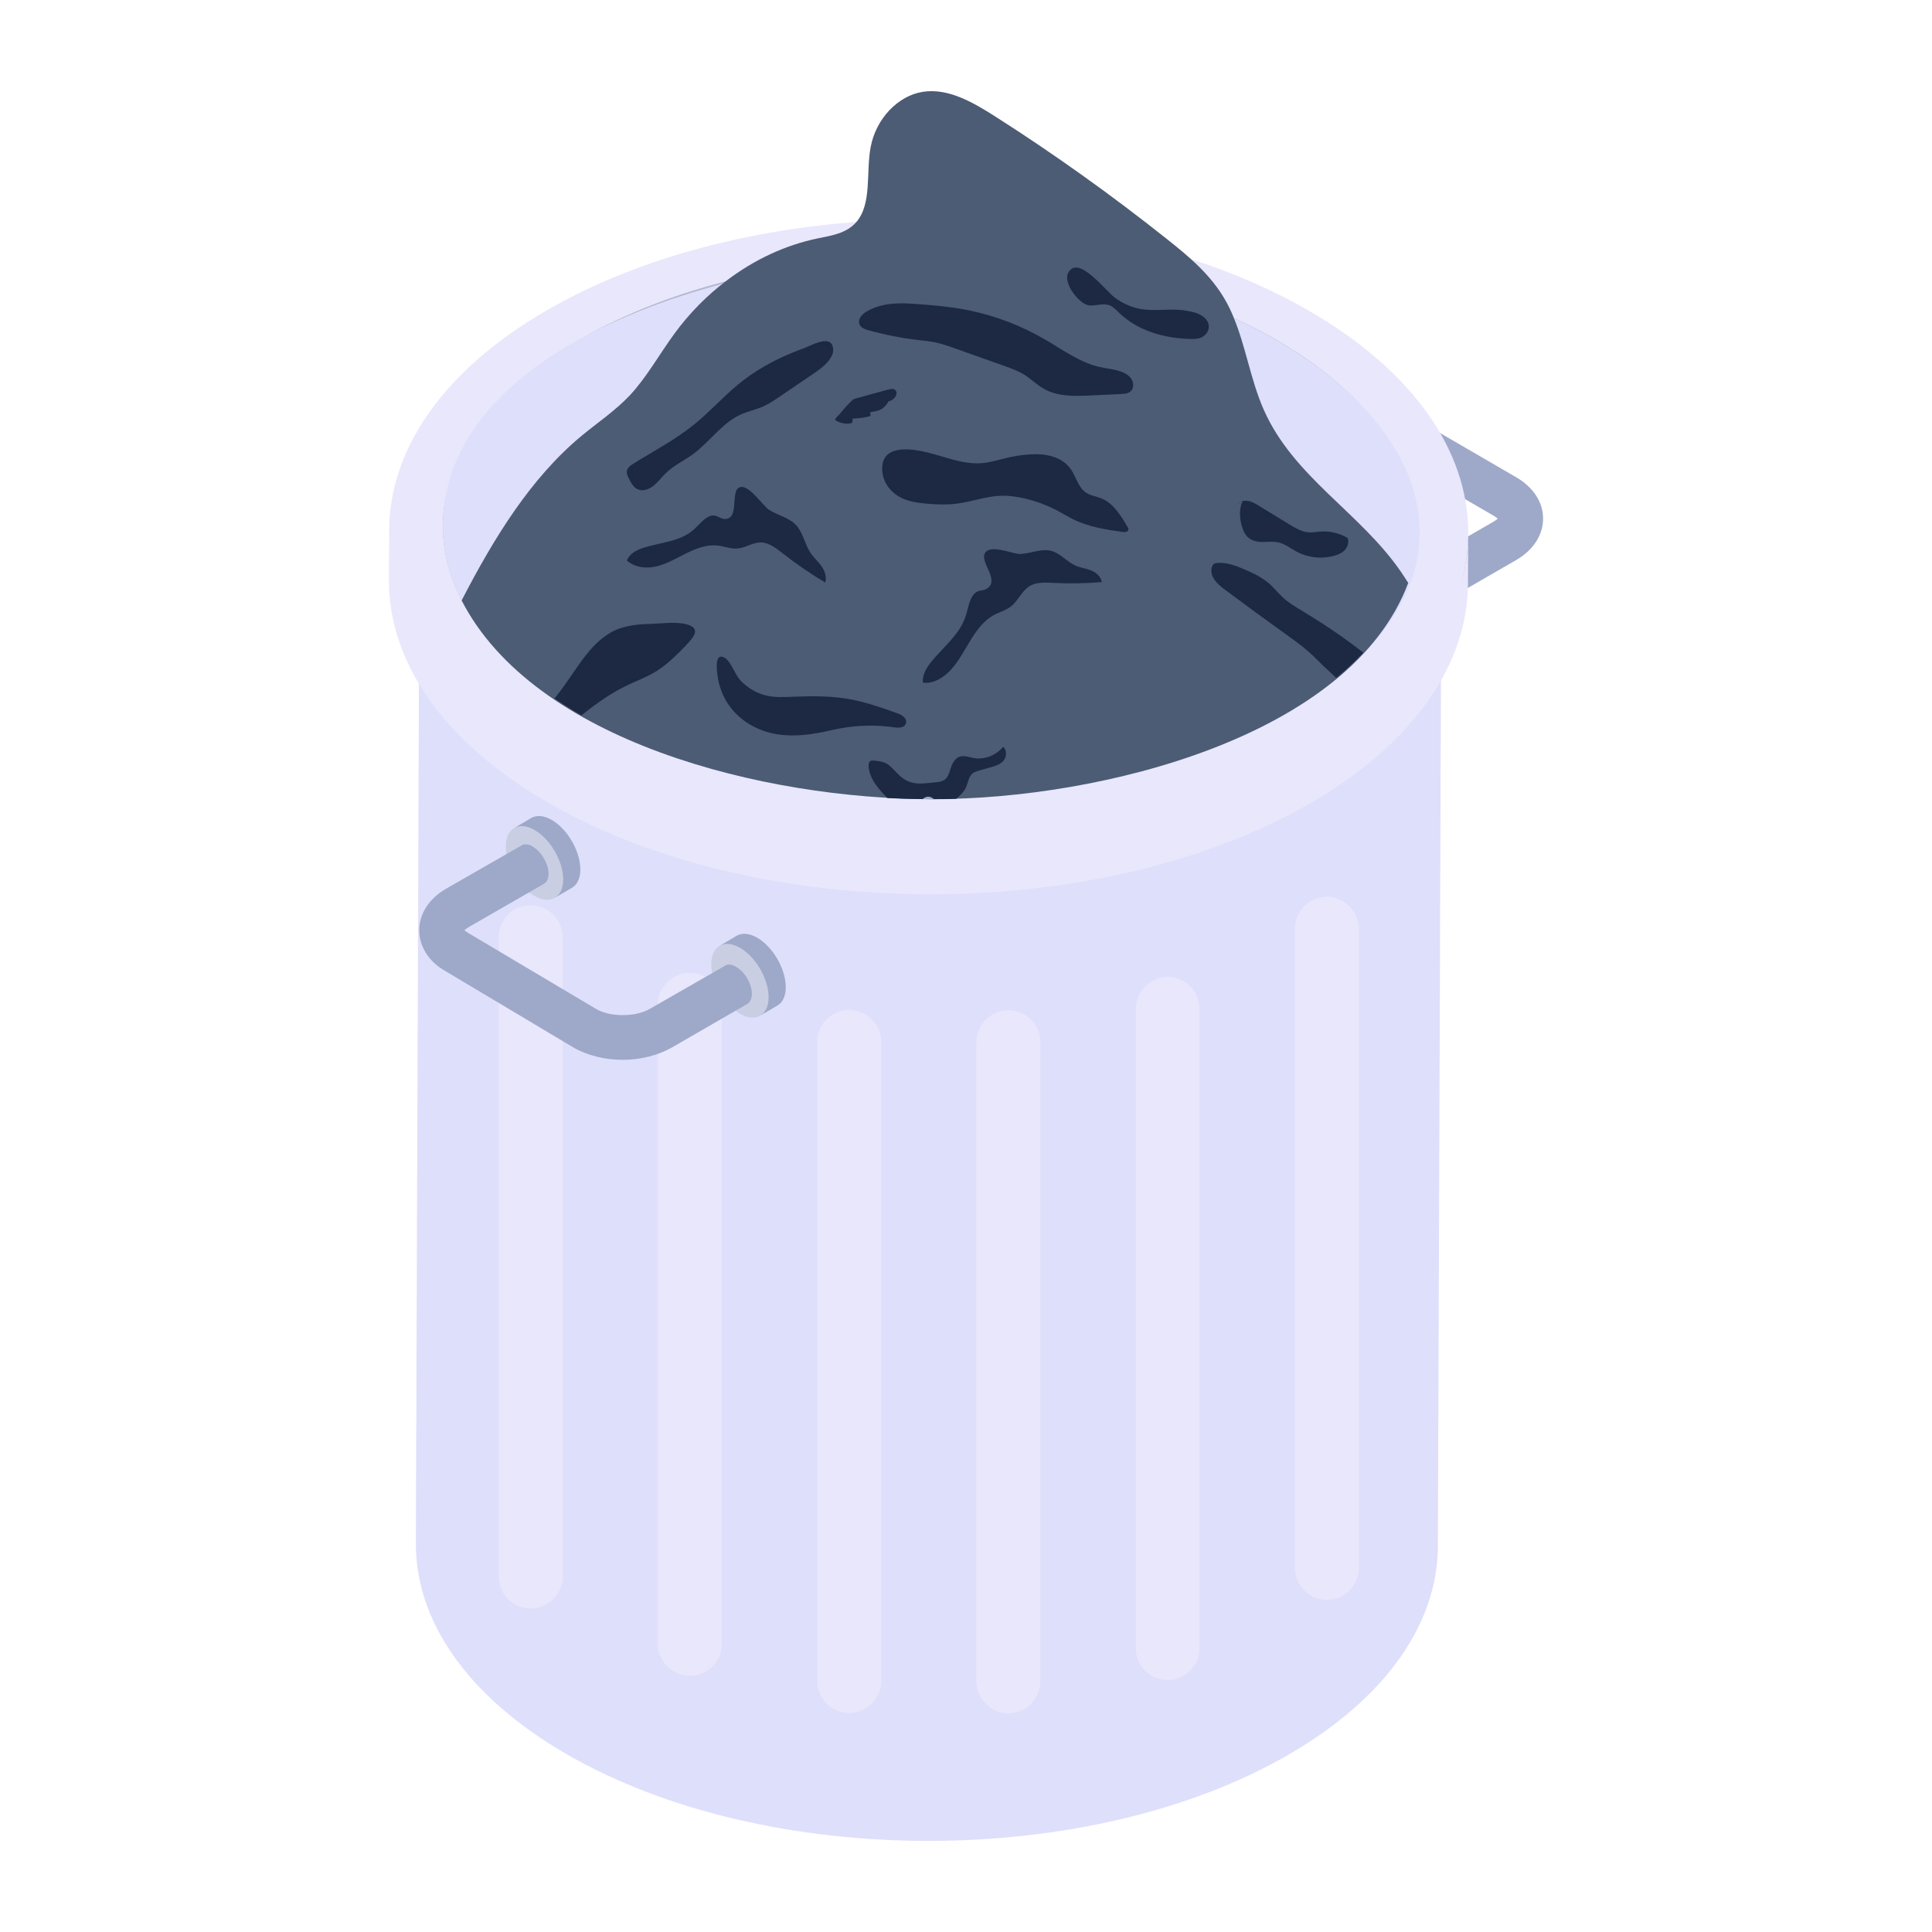 <svg id="Layer_1" enable-background="new 0 0 53 53" height="512" viewBox="0 0 53 53" width="512" xmlns="http://www.w3.org/2000/svg"><g id="_x31_91"><g><g><g><path d="m39.094 16.713c-.211 0-.417-.11-.53-.306-.169-.293-.069-.667.224-.836l2.188-1.263c.053-.031.088-.059.11-.08-.021-.02-.054-.047-.104-.076l-4.187-2.433c-.085-.049-.121-.052-.121-.052-.047.006-.199.107-.31.18-.108.072-.225.149-.359.226l-2.188 1.263c-.292.169-.667.069-.836-.224-.169-.293-.069-.667.224-.836l2.188-1.263c.109-.063.206-.127.294-.186.396-.262.938-.622 1.722-.166l4.187 2.433c.468.272.736.686.735 1.135-.001.451-.272.866-.744 1.138l-2.188 1.263c-.096.056-.201.082-.305.082z" fill="#9ea9c9"/></g></g></g><g><g><g><g><path d="m39.538 16.347-.093 26.074c-.007 2.064-1.364 4.126-4.075 5.702-5.456 3.17-14.332 3.171-19.824 0-2.764-1.596-4.144-3.69-4.138-5.781l.093-26.062c0 2.087 1.38 4.176 4.138 5.769 5.494 3.171 14.368 3.171 19.824 0 2.711-1.576 4.069-3.637 4.075-5.702z" fill="#dedffb"/></g></g></g><g><g><g><path d="m35.4 10.565c5.493 3.171 5.521 8.312.064 11.483-5.456 3.171-14.331 3.171-19.824 0-5.493-3.171-5.521-8.312-.065-11.483 5.457-3.171 14.332-3.172 19.825-.001z" fill="#e9e7fc"/></g></g></g><g><g><g><path d="m24.177 28.586v17.532c0 .463-.391.873-.884.873-.485 0-.873-.388-.873-.873v-17.532c0-.356.205-.657.506-.797.108-.054.237-.086.366-.086.485-0.0.884.399.884.884z" fill="#e9e7fc"/></g><g><path d="m15.438 25.709v17.532c0 .465-.386.884-.884.884-.485 0-.873-.399-.873-.884v-17.532c0-.345.205-.657.506-.797.119-.043.237-.075.366-.075.485 0 .884.388.884.873z" fill="#e9e7fc"/></g><g><path d="m19.802 27.562v17.532c0 .495-.392.873-.873.873-.485 0-.884-.388-.884-.873v-17.532c0-.356.216-.657.517-.797.108-.054.237-.075.366-.075.485 0.0.873.388.873.873z" fill="#e9e7fc"/></g><g><path d="m32.905 27.681v17.532c0 .512-.42.873-.873.873-.485 0-.873-.388-.873-.873v-17.532c0-.356.205-.657.506-.797.108-.054.237-.086.366-.086.485 0 .873.399.873.884z" fill="#e9e7fc"/></g><g><path d="m28.541 28.586v17.532c0 .462-.375.884-.873.884-.485 0-.884-.399-.884-.884v-17.532c0-.345.216-.657.506-.787.119-.054.237-.086.377-.086.485-0.0.873.388.873.873z" fill="#e9e7fc"/></g><g><path d="m37.28 25.482v17.521c0 .463-.374.884-.884.884-.485 0-.873-.399-.873-.884v-17.521c0-.356.205-.657.506-.797.119-.054.237-.086.366-.086.485 0 .884.399.884.884z" fill="#e9e7fc"/></g></g></g><g enable-background="new"><g><g><g><g><path d="m40.277 14.63-.007 1.372c-.006 2.18-1.438 4.356-4.3 6.019-5.762 3.348-15.134 3.348-20.932 0-2.918-1.685-4.375-3.896-4.369-6.104l.007-1.372c-.006 2.208 1.679 3.946 4.597 5.63 5.798 3.347 14.984 3.441 20.746.093 2.862-1.663 4.253-3.459 4.259-5.638z" fill="#e9e7fc"/></g></g></g></g><g><g><g><g><path d="m35.978 20.649c-5.762 3.348-15.135 3.348-20.932 0-5.799-3.347-5.83-8.776-.068-12.124 5.761-3.347 15.131-3.347 20.93 0 5.799 3.348 5.831 8.777.07 12.124z" fill="#e9e7fc"/></g></g><g><g><g><path d="m35.022 19.108c.151.087.297.176.439.266 2.167-1.364 3.354-3.087 3.351-4.886-.003-1.917-1.349-3.749-3.791-5.159-2.554-1.474-5.959-2.286-9.586-2.286-3.627 0-7.021.812-9.558 2.285-2.406 1.398-3.73 3.215-3.728 5.117.003 1.798 1.188 3.521 3.352 4.891.123-.077.247-.154.376-.229 5.25-3.05 13.858-3.05 19.144.001z" fill="#b0b8cf"/></g></g><g><g><path d="m25.527 21.888c3.627 0 7.022-.812 9.56-2.286.128-.075.252-.151.374-.228-.142-.09-.288-.179-.439-.266-5.281-3.048-13.889-3.054-19.144-.001-.129.075-.253.152-.376.229.142.09.288.178.438.265 2.554 1.475 5.958 2.287 9.586 2.287z" fill="#e9e7fc"/></g></g></g></g></g></g></g><g><g enable-background="new"><g><g><path d="m21.556 27.082c0 .247-.088.421-.23.503l-.47.275c.141-.079-.291-.29-.291-.54 0-.497-.134-.445-.566-.692-.218-.127-.114-.763-.258-.681l.47-.278c.144-.082.344-.071.562.056.433.25.783.857.783 1.357z" fill="#9ea9c9"/></g></g><g><g><path d="m20.302 26.002c-.434-.251-.789-.051-.79.448-.001.499.351 1.107.785 1.357.432.25.787.05.788-.449.001-.499-.351-1.107-.783-1.356z" fill="#c9cee2"/></g></g></g></g><g><g enable-background="new"><g><g><path d="m15.921 23.851c0 .247-.088.421-.23.503l-.47.275c.141-.079-.833-.029-.833-.279 0-.497.433-.756 0-1.003-.218-.127-.139-.713-.283-.631l.47-.278c.144-.082.344-.071.562.056.433.25.783.857.783 1.357z" fill="#9ea9c9"/></g></g><g><g><path d="m14.667 22.771c-.434-.251-.789-.051-.79.448-.001.499.351 1.107.785 1.357.432.25.787.05.788-.449s-.351-1.107-.783-1.356z" fill="#c9cee2"/></g></g></g></g><g><g><g><path d="m20.625 27.265c0 .15-.06.25-.15.29l-2.039 1.179c-.39.22-.869.34-1.359.34-.48 0-.969-.12-1.349-.34l-3.498-2.088c-.47-.26-.729-.68-.729-1.129 0-.45.27-.869.739-1.139l2.039-1.169.05-.03c.08-.03.18-.02.28.04.24.14.44.48.44.749 0 .14-.05.23-.12.27-.01.01-.02.02-.03.02l-2.049 1.179c-.05.03-.08.06-.11.08.02.02.06.05.11.08l3.498 2.078c.38.23 1.089.23 1.479 0l2.039-1.169.05-.03c.07-.03.17-.02.28.05.24.13.43.47.43.739z" fill="#9ea9c9"/></g></g></g><g><g><g><g><path d="m35.543 19.398c-.143-.09-.288-.181-.44-.266-6.322-3.646-16.379-2.436-19.533.195-.017.009-.031.019-.048.031 0 .002-.002.002-.007.002-.012-.007-.026-.017-.038-.024-1.767-1.133-3.32-2.796-3.327-4.886-.006-5.224 8.533-7.565 13.863-7.421h.071c.221.005.442.014.663.026 9.884.539 16.585 7.469 8.795 12.343z" fill="#dedffb"/></g></g><g><g><path d="m35.543 19.398c-.121.076-.245.154-.375.228-.787.459-1.659.853-2.593 1.179-.337.119-.682.228-1.034.326-1.012.288-2.086.499-3.201.63-.383.045-.768.081-1.157.107-.314.021-.63.038-.948.045-.207.007-.416.01-.625.01h-.036c-.086 0-.171 0-.254-.002-.328-.002-.653-.012-.977-.029-1.385-.071-2.728-.261-3.987-.563-.107-.026-.209-.055-.314-.083 0 0-.002 0-.009 0-.238-.059-.473-.124-.706-.192l-.007-.002c-.349-.105-.692-.219-1.024-.342-.01-.002-.021-.007-.031-.009-.25-.093-.494-.188-.732-.29-.556-.235-1.084-.497-1.578-.782-.002 0-.002-.002-.005-.002-.15-.088-.295-.173-.435-.264.005 0 .007 0 .007-.002.007-.002.012-.005.017-.007.01-.01.019-.017.031-.024.014-.012.031-.021.048-.031.09-.057.181-.112.273-.166 2.205-1.284 4.916-1.97 7.457-2.196h.002c.053-.009.13-.013.442-.038.029-.002.057-.005.086-.005h.002c.021-.002.045-.005.067-.005.283-.022.906-.05 1.537-.05.211 0 .421.002.63.009.029 0 .057 0 .086.002.102.002.202.005.302.01h.002c.24.01.478.024.713.04h.002c1.846.135 3.6.482 5.183 1.022.131.045.261.09.392.138.261.097.518.2.768.307.176.074.349.152.52.233h.002c.002.002.002.002.005.002.352.166.689.345 1.015.532.152.086.297.176.44.266z" fill="#e9e7fc"/></g></g></g><g><g><g><g><g><g><g><g><g><path d="m38.632 15.991c-1.583 4.221-8.437 5.931-13.022 5.931h-.036c-4.632 0-10.93-1.586-12.91-5.451.882-1.706 1.889-3.351 3.284-4.51.444-.368.922-.687 1.326-1.112.471-.504.817-1.138 1.233-1.704.409-.558.889-1.043 1.419-1.442.756-.577 1.614-.979 2.509-1.164.371-.076.775-.133 1.046-.435.449-.506.269-1.366.404-2.072.147-.777.749-1.409 1.435-1.514.694-.105 1.366.285 1.979.675 1.621 1.034 3.196 2.158 4.722 3.372.599.475 1.205.981 1.602 1.685.076.135.143.273.202.416.347.815.48 1.751.841 2.569.817 1.853 2.642 2.818 3.764 4.448.069.1.135.204.202.309z" fill="#4c5c75"/></g></g><g><g><path d="m37.397 17.904c-.223.238-.471.468-.741.694-.126-.126-.264-.24-.378-.356-.147-.147-.295-.295-.452-.425-.071-.062-.145-.119-.221-.176-.081-.062-.164-.121-.247-.181-.2-.143-.397-.285-.594-.43-.209-.15-.416-.302-.62-.454-.192-.14-.385-.283-.575-.425-.173-.131-.371-.318-.333-.554.007-.048.026-.097.062-.124.031-.024.069-.028.105-.031.25-.017.492.074.725.173.252.107.504.226.713.416.057.052.109.107.162.164.067.071.133.143.202.207.157.143.337.247.513.354.093.055.185.112.276.169.482.299.953.623 1.404.979z" fill="#1d2943"/></g></g><g><g><path d="m23.754 8.558c-.105.066-.217.185-.183.316.028.108.138.153.234.18.457.129.923.221 1.392.275.148.017.297.03.444.06.195.039.384.107.573.174.45.16.9.321 1.351.481.186.066.373.133.543.241.177.112.331.265.511.371.387.228.844.213 1.279.193.288-.013.576-.027.865-.04.106-.005.227-.019.289-.117.054-.085.04-.21-.014-.296s-.138-.139-.224-.177c-.21-.091-.439-.103-.659-.154-.531-.123-.999-.468-1.482-.749-.652-.379-1.353-.649-2.073-.798-.523-.108-1.053-.152-1.583-.187-.422-.028-.884-.01-1.264.228z" fill="#1d2943"/></g></g><g><g><path d="m19.058 11.632c-.528.431-1.124.738-1.693 1.094-.074.046-.155.106-.168.201-.009.07.023.138.054.199.052.103.108.211.198.272.14.094.323.045.458-.057.136-.102.24-.248.364-.367.22-.212.494-.335.736-.512.45-.329.794-.846 1.287-1.079.21-.099.437-.141.648-.236.16-.072.308-.173.456-.273.317-.216.634-.432.952-.647.183-.125.615-.431.483-.752-.112-.272-.588.008-.766.072-1.761.642-2.148 1.383-3.009 2.085z" fill="#1d2943"/></g></g><g><g><path d="m18.828 17.695c-.069.071-.14.145-.211.214-.624.617-.902.644-1.421.896-.444.212-.851.504-1.245.82-.15-.088-.295-.173-.435-.264-.012-.007-.026-.017-.038-.024-.093-.059-.181-.119-.269-.178.029-.028.055-.059.078-.093.002 0 .002-.002.002-.005.459-.573.808-1.3 1.395-1.666l.002-.002c.002-.002.005-.005.007-.002l.002-.002c.029-.021.059-.038.09-.055.123-.066.255-.113.385-.143h.002c.207-.052.423-.069.634-.074.314-.007.713-.071 1.022.007.404.105.219.342-.002.57z" fill="#1d2943"/></g></g><g><g><path d="m21.01 19.079c.247.058.502.045.754.034.524-.021 1.052-.024 1.569.072.442.082.871.235 1.298.387.111.04.247.125.224.255-.024.136-.188.146-.308.128-.507-.075-1.023-.064-1.527.032-.142.027-.282.061-.423.09-.429.088-.869.136-1.3.062-.494-.084-.979-.341-1.295-.784-.167-.234-.279-.52-.318-.819-.025-.187-.077-.643.194-.493.169.093.287.47.436.625.196.203.437.349.696.41z" fill="#1d2943"/></g></g><g><g><path d="m24.209 12.968c.034.287.226.525.452.655.226.13.483.168.735.192.292.027.586.037.877-.002.402-.054.794-.203 1.199-.214.382-.01.982.113 1.562.424.139.075.275.159.416.228.429.21.899.278 1.362.344.062.009.153-.012.145-.083-.002-.018-.011-.035-.02-.05-.186-.315-.391-.647-.701-.781-.162-.07-.347-.082-.487-.198-.172-.142-.233-.401-.362-.594-.252-.378-.723-.451-1.138-.424-.205.013-.41.044-.612.091-.228.053-.453.127-.685.148-.568.051-1.106-.215-1.657-.325-.415-.083-1.175-.162-1.087.589z" fill="#1d2943"/></g></g><g><g><path d="m28.001 15.197c.289-.016.58-.163.86-.078.238.072.418.298.647.399.134.059.281.074.417.127.136.053.271.162.302.323-.447.038-.897.045-1.345.022-.229-.012-.476-.028-.671.111-.184.131-.285.374-.459.52-.15.126-.34.168-.507.262-.261.146-.455.411-.622.683-.167.272-.317.562-.525.794-.208.232-.491.403-.78.368-.022-.194.08-.378.193-.525.338-.442.82-.774.989-1.329.075-.248.114-.571.332-.655.073-.028.156-.021.225-.061.396-.23-.175-.72-.042-.975.144-.277.773.027.987.015z" fill="#1d2943"/></g></g><g><g><path d="m22.64 15.981c-.399-.236-.784-.501-1.154-.79-.19-.149-.392-.31-.621-.31-.216.001-.414.147-.63.166-.185.016-.366-.061-.551-.082-.289-.032-.576.076-.843.207-.266.131-.527.287-.811.36-.284.072-.603.048-.833-.156.07-.179.242-.273.405-.331.49-.173 1.053-.166 1.451-.536.178-.167.359-.417.583-.358.075.02.143.076.219.084.442.042.181-.718.411-.855.249-.149.646.488.833.607.253.16.568.21.767.45.169.205.218.505.368.729.087.131.205.231.297.359.091.127.156.301.108.456z" fill="#1d2943"/></g></g><g><g><path d="m34.098 13.73c-.108.199-.098.457-.037.681.033.12.081.24.165.321.113.11.271.136.419.136s.299-.021.444.016c.164.042.306.154.457.237.334.183.726.225 1.084.116.099-.03.199-.074.271-.158.072-.083.11-.215.069-.322-.234-.135-.5-.195-.761-.174-.097.008-.193.027-.29.022-.204-.01-.392-.123-.572-.233-.267-.163-.533-.327-.8-.49-.094-.058-.19-.116-.295-.137-.105-.021-.222-0-.299.084z" fill="#1d2943"/></g></g><g><g><path d="m29.857 8.375c.198.029.407-.074.594.006.094.04.169.123.246.197.53.511 1.248.697 1.941.721.109.004.221.003.322-.043.101-.046.19-.147.2-.272.017-.223-.206-.363-.396-.414-.138-.037-.278-.061-.419-.07-.335-.023-.673.033-1.005-.016-.27-.04-.533-.151-.761-.321-.229-.171-.868-1.002-1.177-.79-.382.263.194.964.456 1.002z" fill="#1d2943"/></g></g><g><g><path d="m27.535 20.86c-.083.105-.211.145-.33.181-.081.021-.164.045-.245.069-.04.012-.081.024-.121.036-.057.017-.119.036-.166.076-.1.088-.116.252-.176.383-.04.086-.102.159-.169.223-.031.031-.062.059-.093.086-.207.007-.416.01-.625.01h-.036c-.086 0-.171 0-.254-.002-.328-.002-.653-.012-.977-.029-.23-.24-.463-.487-.513-.829-.01-.071-.002-.159.052-.19.026-.014.057-.012.086-.01.116.012.238.021.342.078.145.076.247.226.371.337.333.304.658.207 1.038.176.428-.038.259-.459.544-.665.126-.09.288-.026.435.002.071.014.145.019.216.012.226-.017.444-.128.604-.314.107.071.1.266.017.371z" fill="#1d2943"/></g></g></g><g><g><path d="m24.526 10.931c-.03.032-.09.072-.147.073-.022.043-.049.085-.088.128-.047.053-.122.111-.222.138-.059.017-.118.02-.176.035-.008.002-.016.004-.021.008-.005.004-.004.008-.003.011.01.023.014.048.013.074-0.0.005-.001.01-.008.016-.008.005-.019.008-.029.01-.156.037-.311.056-.452.058-.003.032-.007.064-.01.096-.001.006-.002.012-.009.018-.013.011-.037.017-.057.02-.114.017-.204-.002-.273-.028-.049-.019-.132-.044-.129-.085.003-.041.091-.106.127-.151.097-.124.207-.247.335-.37.03-.03.05-.038.096-.05.286-.08.571-.159.857-.235.063-.017.134-.034.18-.024.019.004.032.012.042.021.067.057.057.147-.026.236z" fill="#1d2943"/></g></g></g><g><g><path d="m25.603 21.915c.002.002.005.005.007.007h-.036c-.086 0-.171 0-.254-.002.078-.076.204-.078.283-.005z" fill="#ffd06c"/></g></g><g><g><path d="m25.603 21.915c.002.002.005.005.007.007h-.036c-.086 0-.171 0-.254-.002.078-.076.204-.078.283-.005z" fill="#9ea9c9"/></g></g></g></g></g></g></g></g></g></svg>